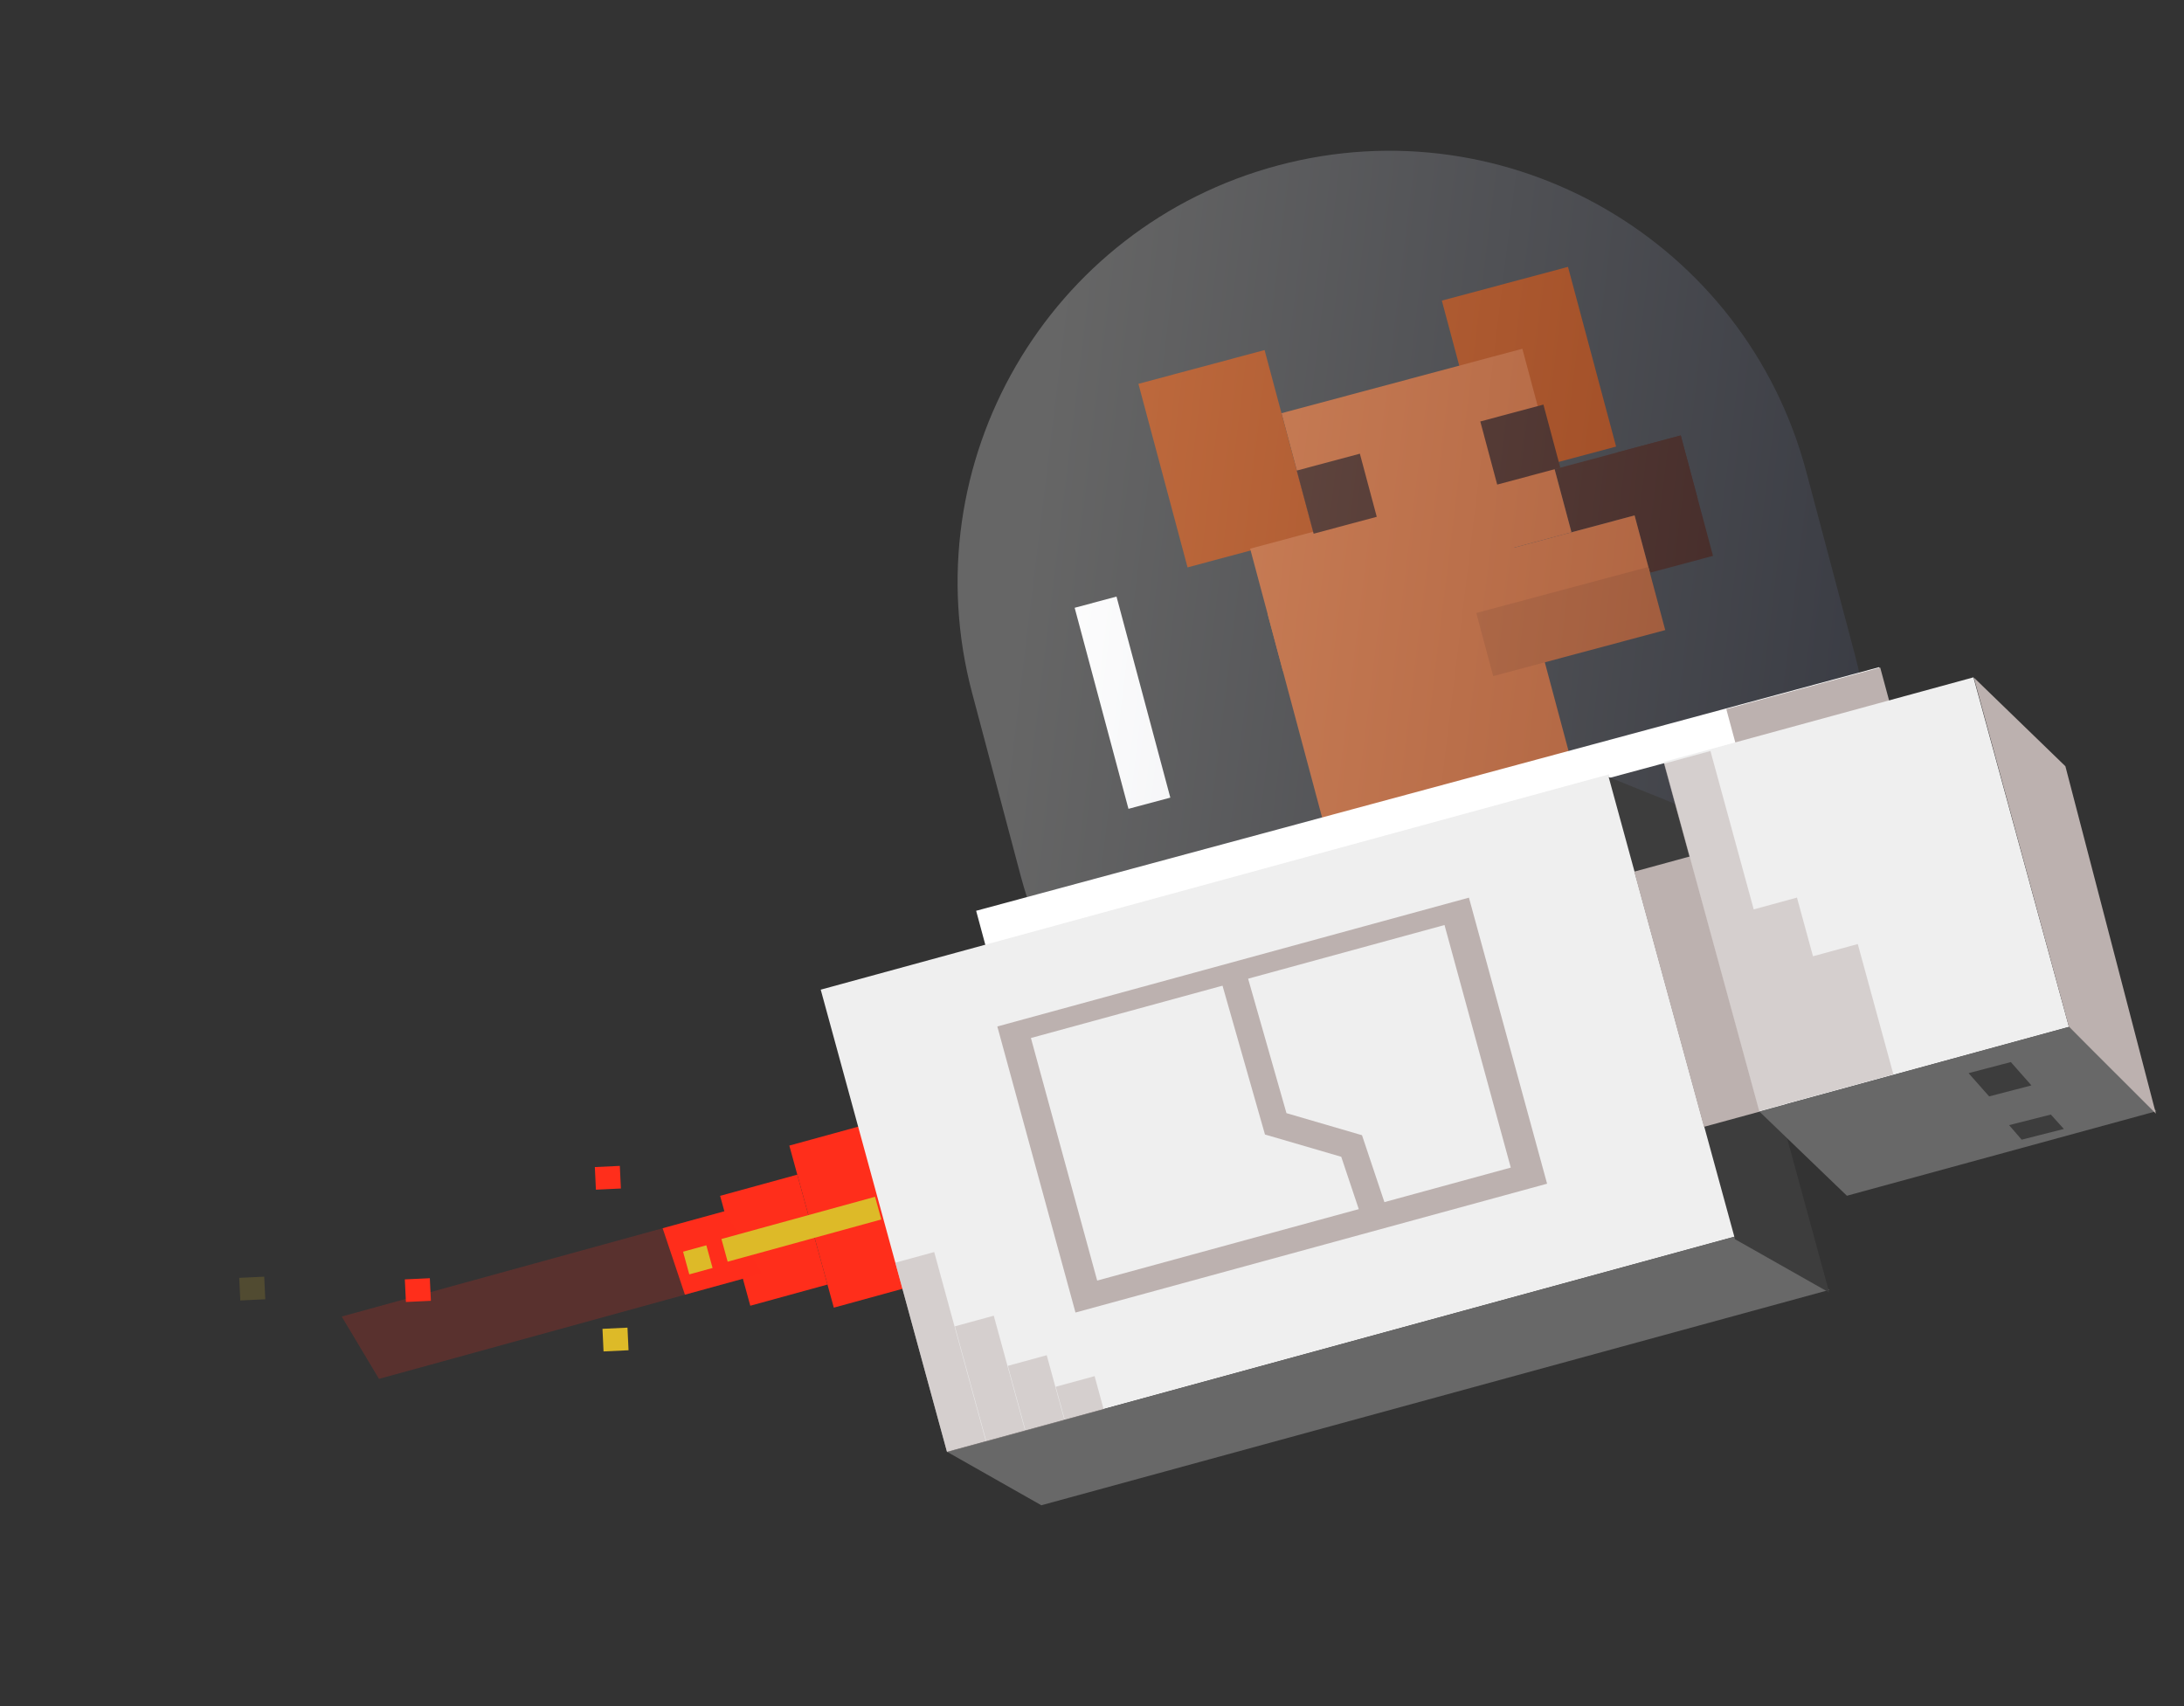 <svg width="247" height="193" viewBox="0 0 247 193" fill="none" xmlns="http://www.w3.org/2000/svg">
<rect x="0" y="0" width="247" height="193" fill="#333333" stroke="none"/>
<path d="M89.268 129.571L94.301 147.902L103.028 145.506L97.995 127.175L89.268 129.571Z" fill="#FF2E1B"/>
<path d="M81.442 135.254L84.855 147.684L93.582 145.288L90.169 132.858L81.442 135.254Z" fill="#FF2E1B"/>
<path d="M74.942 138.921L77.461 146.433L86.191 144.033L83.672 136.522L74.942 138.921Z" fill="#FF2E1B"/>
<path opacity="0.19" d="M38.646 148.907L42.863 155.956L86.191 144.033L81.974 136.984L38.646 148.907Z" fill="#FF2E1B"/>
<path d="M70.1 131.868L67.274 132L67.394 134.558L70.22 134.425L70.1 131.868Z" fill="#FF2E1B"/>
<path d="M70.965 150.163L68.138 150.296L68.258 152.853L71.085 152.721L70.965 150.163Z" fill="#DDBA28"/>
<path opacity="0.18" d="M29.883 144.398L27.056 144.53L27.177 147.088L30.003 146.955L29.883 144.398Z" fill="#DDBA28"/>
<path d="M48.612 144.571L45.785 144.704L45.906 147.261L48.732 147.128L48.612 144.571Z" fill="#FF2E1B"/>
<path d="M98.966 135.361L81.591 140.137L82.296 142.702L99.671 137.925L98.966 135.361Z" fill="#DDBA28"/>
<path d="M79.883 140.849L77.251 141.573L77.956 144.138L80.588 143.414L79.883 140.849Z" fill="#DDBA28"/>
<g clip-path="url(#clip0)">
<path d="M186.595 64.782L193.734 62.872L190.088 49.251L182.949 51.161L186.595 64.782Z" fill="#3A160A"/>
<path d="M177.722 60.207L191.99 56.389L190.08 49.25L175.812 53.068L177.722 60.207Z" fill="#3A160A"/>
<path d="M168.505 54.326L182.773 50.508L177.333 30.183L163.065 34.001L168.505 54.326Z" fill="#AC3C00"/>
<path d="M150.487 67.495L177.728 60.205L172.172 39.445L144.931 46.735L150.487 67.495Z" fill="#C15C26"/>
<path d="M134.306 64.173L148.574 60.354L143.018 39.594L128.75 43.413L134.306 64.173Z" fill="#AC3C00"/>
<path d="M145.089 75.885L186.598 64.776L184.864 58.294L143.354 69.403L145.089 75.885Z" fill="#C15C26"/>
<path d="M151.336 99.239L179.225 91.775L169.274 54.593L141.385 62.057L151.336 99.239Z" fill="#C15C26"/>
<path d="M153.073 105.718L180.962 98.254L179.227 91.772L151.338 99.236L153.073 105.718Z" fill="#AF5120"/>
<path d="M179.659 98.602L187.445 96.518L185.71 90.036L177.924 92.12L179.659 98.602Z" fill="#AF5120"/>
<path d="M169.326 54.809L176.465 52.899L174.554 45.76L167.415 47.67L169.326 54.809Z" fill="#3A160A"/>
<path d="M148.566 60.364L155.705 58.453L153.794 51.314L146.655 53.225L148.566 60.364Z" fill="#3A160A"/>
<path d="M168.874 76.472L188.33 71.265L186.419 64.126L166.964 69.333L168.874 76.472Z" fill="#AF5120"/>
<path d="M127.624 91.483L132.358 90.216L126.272 67.476L121.539 68.743L127.624 91.483Z" fill="white"/>
<path opacity="0.25" d="M175.14 133.68C149.096 140.608 122.365 125.105 115.436 99.06L109.952 78.416C103.021 52.361 118.524 25.631 144.569 18.702C170.614 11.773 197.344 27.277 204.273 53.321L209.757 73.966C216.689 100.02 201.195 126.748 175.14 133.68Z" fill="url(#paint0_linear)"/>
<path d="M111.478 107.02L213.597 79.467L212.516 75.46L110.397 103.014L111.478 107.02Z" fill="white"/>
<path d="M196.316 84.204L213.723 79.507L212.642 75.5L195.235 80.197L196.316 84.204Z" fill="#BCB1AF"/>
<path d="M181.954 87.585L92.82 111.935L107.101 164.21L196.235 139.859L181.954 87.585Z" fill="#EFEFEF"/>
<path d="M206.901 145.891L117.77 170.252L107.111 164.207L196.242 139.847L206.901 145.891Z" fill="#686868"/>
<path d="M206.881 146.197L192.068 91.974L181.934 87.891L196.224 140.162L206.881 146.197Z" fill="#3D3D3D"/>
<path d="M193.998 96.081L184.825 98.587L192.71 127.449L201.883 124.943L193.998 96.081Z" fill="#BCB1AF"/>
<path d="M166.129 101.528L112.793 116.099L121.632 148.453L174.968 133.882L166.129 101.528Z" fill="#BCB1AF"/>
<path d="M163.367 104.625L116.592 117.404L124.086 144.839L170.862 132.06L163.367 104.625Z" fill="#EFEFEF"/>
<path d="M139.639 110.849L144.278 127.111L152.862 129.617L155.228 136.684" stroke="#BCB1AF" stroke-width="3" stroke-miterlimit="10"/>
<path d="M223.189 76.61L188.172 86.176L198.975 125.717L233.991 116.151L223.189 76.61Z" fill="#EFEFEF"/>
<path d="M243.892 125.678L208.875 135.245L198.975 125.717L233.989 116.141L243.892 125.678Z" fill="#686868"/>
<path d="M243.823 125.956L233.586 86.665L223.238 76.638L233.986 116.131L243.823 125.956Z" fill="#BCB1AF"/>
<path opacity="0.5" d="M105.655 141.612L101.256 142.814L107.109 164.239L111.508 163.037L105.655 141.612Z" fill="#BCB1AF"/>
<path opacity="0.5" d="M112.39 148.812L107.991 150.013L111.549 163.036L115.948 161.834L112.39 148.812Z" fill="#BCB1AF"/>
<path opacity="0.5" d="M118.38 153.281L113.981 154.483L115.986 161.824L120.385 160.622L118.38 153.281Z" fill="#BCB1AF"/>
<path opacity="0.5" d="M123.795 155.648L119.396 156.849L120.421 160.602L124.82 159.4L123.795 155.648Z" fill="#BCB1AF"/>
<path opacity="0.5" d="M205.041 108.157L203.228 101.521L198.338 102.857L193.444 84.943L188.186 86.379L198.923 125.679L203.814 124.343L204.18 124.243L208.888 122.957L209.071 122.907L214.135 121.523L210.106 106.774L205.041 108.157Z" fill="#BCB1AF"/>
<path d="M227.416 120.124L222.637 121.378L224.963 124.008L229.744 122.764L227.416 120.124Z" fill="#3D3D3D"/>
<path d="M231.941 126.061L227.219 127.258L228.642 128.901L233.412 127.691L231.941 126.061Z" fill="#3D3D3D"/>
</g>
<defs>
<linearGradient id="paint0_linear" x1="116.701" y1="62.424" x2="250.592" y2="78.755" gradientUnits="userSpaceOnUse">
<stop stop-color="white"/>
<stop offset="0.999" stop-color="#0B1642"/>
</linearGradient>
<clipPath id="clip0">
<path d="M72.712 38.333L210.126 0.792L246.866 135.274L109.452 172.814L72.712 38.333Z" fill="white"/>
</clipPath>
</defs>
</svg>
